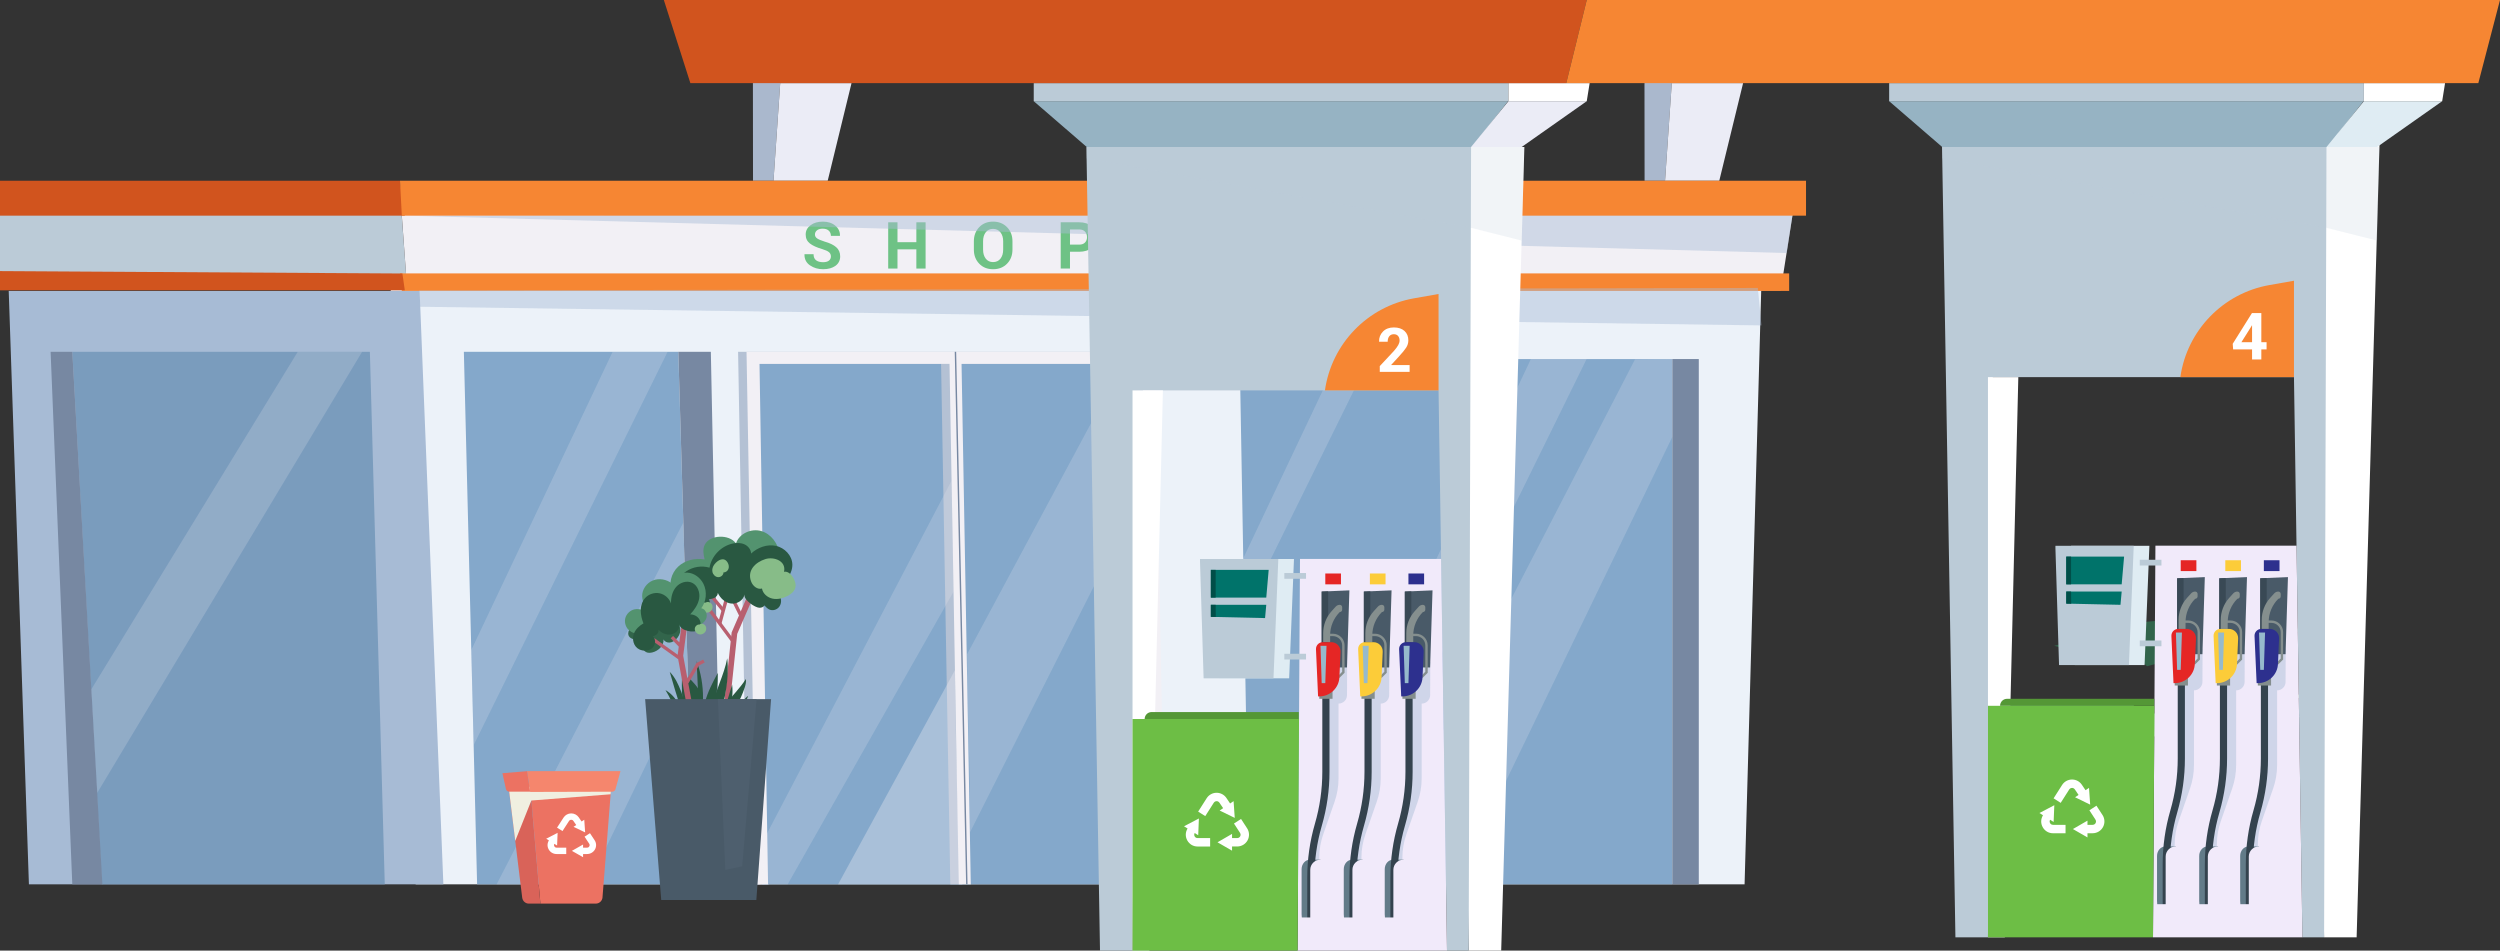 <?xml version="1.0" encoding="UTF-8"?><svg xmlns="http://www.w3.org/2000/svg" viewBox="0 0 1742.34 662.51"><rect x="0" y="0" width="1742.34" height="662.51" fill="#333333" stroke="none"/><defs><style>.cls-1,.cls-2,.cls-3{fill:#f2f0f5;}.cls-4{fill:#f5866d;}.cls-5{fill:#004e48;}.cls-6{fill:#00736a;}.cls-7{fill:#ebecf6;}.cls-8{fill:#ec7262;}.cls-9{fill:#f68633;}.cls-10{fill:#fff;}.cls-11{fill:#f1eafa;}.cls-12{fill:#ecf2f9;}.cls-13{fill:#fccc39;}.cls-14{fill:#e52625;}.cls-15{fill:#96bacc;}.cls-16{fill:#848e8d;}.cls-17{fill:#84a8cb;}.cls-18{fill:#b85f6f;}.cls-19{fill:#b4c1d4;}.cls-20{fill:#32654b;}.cls-21{fill:#32644b;}.cls-22{fill:#858f8e;}.cls-23,.cls-24,.cls-25{fill:#a7bbd5;}.cls-26{fill:#d96359;}.cls-27,.cls-28{fill:#bbcbd7;}.cls-29{fill:#aab8cd;}.cls-30{fill:#d1541e;}.cls-31{fill:#dfecf3;}.cls-32{fill:#6dbe45;}.cls-33{fill:#96b3c3;}.cls-34{fill:#53936f;}.cls-35{fill:#87bc88;}.cls-36{fill:#6ec285;}.cls-37{fill:#549736;}.cls-38{fill:#295841;}.cls-39{fill:#2d308e;}.cls-40{fill:#394955;}.cls-41{fill:#627b88;}.cls-42{fill:#495a68;}.cls-43{fill:#7788a2;}.cls-44{fill:#7a9cbd;}.cls-45{fill:#4e5f6e;}.cls-28{opacity:.21;}.cls-28,.cls-46,.cls-24{mix-blend-mode:multiply;}.cls-46{fill:#f0efe0;}.cls-47{stroke:#34434e;stroke-width:5px;}.cls-47,.cls-48,.cls-49,.cls-50{fill:none;stroke-miterlimit:10;}.cls-24,.cls-25{opacity:.46;}.cls-2{opacity:.19;}.cls-3{opacity:.34;}.cls-48{stroke:#f2f0f5;stroke-width:10px;}.cls-49{stroke:#bbcbd7;stroke-width:4px;}.cls-50{stroke:#7788a2;}.cls-51{isolation:isolate;}</style></defs><g class="cls-51"><g id="green"><path class="cls-35" d="M1384.26,487.92l25.57,31s-6.72-16.79,0-15.95,27.71,6.72,27.71,6.72h10.92l38.32,.34,40.61,8.89,44.5-13.43,31.07-5.88-8.4-9.24,14.27-7.56-86.88,15.76-36.56-2.32,3.5-9.04-15.25,3.16h-68.85l-20.53-2.45Z"/><path class="cls-21" d="M1602.95,439.99l-47.02,10.08c-15.95,2.52-59.62,14.27-59.62,14.27l-13.43-12.6h-45.34l-5.88-1.68,64.89-16.79,66.1-5.88,34.43,5.88,5.88,6.72Z"/></g><g id="shop_building"><polygon class="cls-29" points="524.73 57.94 524.8 125.95 539.08 125.95 544.11 52.9 524.73 57.94"/><polygon class="cls-7" points="539.08 125.95 576.86 125.95 593.46 57.94 543.77 57.94 539.08 125.95"/><polygon class="cls-29" points="1146.1 57.94 1146.17 125.95 1160.44 125.95 1165.48 52.9 1146.1 57.94"/><polygon class="cls-7" points="1160.44 125.95 1198.23 125.95 1214.83 57.94 1165.13 57.94 1160.44 125.95"/><polygon class="cls-12" points="1227.62 196.49 1215.86 616.33 289.69 616.33 272.08 196.66 1227.62 196.49"/><polygon class="cls-27" points="279.61 145.06 283.28 194.98 0 194.98 0 145.06 279.61 145.06"/><polygon class="cls-1" points="278.77 132.67 1251.97 132.67 1241.05 202.36 283.81 202.36 278.77 132.67"/><polygon class="cls-9" points="1246.93 190.56 1246.93 202.75 280.03 202.75 278.77 190.56 1246.93 190.56"/><polygon class="cls-30" points="278.77 125.95 156.18 125.95 0 125.95 0 150.3 282.13 150.3 278.77 125.95"/><polygon class="cls-30" points="280.45 190.61 282.13 202.36 0 202.36 0 188.93 280.45 190.61"/><polygon class="cls-23" points="309 616.33 20.15 616.33 6.07 202.75 292.45 202.75 309 616.33"/><g><polygon class="cls-17" points="1165.48 616.33 1165.48 250.23 864.03 250.23 870.47 616.33 1165.48 616.33"/><rect class="cls-43" x="1165.48" y="250.23" width="18.47" height="366.1"/><polygon class="cls-2" points="1139.48 250.5 950.48 616.33 1014.76 616.33 1165.48 304.48 1165.48 250.23 1139.48 250.5"/><polygon class="cls-2" points="1105.76 250.23 925.66 616.33 893.84 616.33 1066.94 250.23 1105.76 250.23"/><polygon class="cls-2" points="866.48 389.06 867.15 427.08 954.35 250.23 932.27 250.23 866.48 389.06"/></g><polyline class="cls-48" points="531.1 616.33 524.8 250.23 800.22 250.23 806.97 616.33"/><polygon class="cls-17" points="800.22 251.06 524.8 251.06 531.1 616.33 806.97 616.33 800.22 251.06"/><polygon class="cls-19" points="798.46 245.19 514.4 245.19 521.04 616.33 529.41 616.33 523.45 253.58 655.87 253.58 662.3 616.33 670.69 616.33 664.27 253.58 790.22 253.58 796.89 616.33 805.29 616.33 798.46 245.19"/><polygon class="cls-1" points="804.34 245.19 520.28 245.19 526.92 616.33 535.29 616.33 529.33 253.58 661.75 253.58 668.18 616.33 676.57 616.33 670.14 253.58 796.1 253.58 802.77 616.33 811.17 616.33 804.34 245.19"/><line class="cls-50" x1="673.82" y1="616.33" x2="665.89" y2="245.19"/><path class="cls-3" d="M665.61,466.94l-81.51,149.39h84.13c.41-45.01-2.88-104.37-2.62-149.39Z"/><path class="cls-2" d="M782.58,253.58l-108.6,202.41c.03,.19,.06,.38,.06,.59-.02,44.47,2.53,79.19,1.9,123.65l120.07-238.47v-88.17h-13.43Z"/><polygon class="cls-2" points="532.87 584.14 531.1 616.33 548.95 616.33 664.57 412.3 663.19 334.95 532.87 584.14"/><polygon class="cls-17" points="483.66 616.33 472.74 245.19 323.28 245.19 332.51 616.33 483.66 616.33"/><polygon class="cls-43" points="472.74 245.19 495.41 245.19 502.97 616.33 483.66 616.33 472.74 245.19"/><polygon class="cls-2" points="410 616.33 479.46 472.74 476.1 364.42 346.11 616.33 410 616.33"/><polygon class="cls-2" points="328.46 453.03 330.11 519.29 465.26 245.19 426.96 245.19 328.46 453.03"/><polygon class="cls-25" points="292.62 213.79 1227.62 226.79 1225.1 200.68 292.21 202.36 292.62 213.79"/><g><path class="cls-36" d="M579.09,178.75c0-1.24-.44-2.24-1.32-2.99-.88-.75-2.42-1.46-4.62-2.13-3.84-1.11-6.74-2.42-8.7-3.94-1.96-1.52-2.94-3.6-2.94-6.24s1.13-4.8,3.38-6.48c2.25-1.68,5.13-2.51,8.62-2.51s6.43,.94,8.66,2.82,3.31,4.2,3.23,6.96l-.04,.13h-6.27c0-1.49-.5-2.7-1.49-3.62-1-.92-2.39-1.38-4.2-1.38s-3.06,.38-4.01,1.15-1.42,1.75-1.42,2.94c0,1.09,.51,1.99,1.52,2.69,1.01,.7,2.76,1.44,5.24,2.23,3.56,.99,6.25,2.3,8.08,3.92,1.83,1.62,2.75,3.76,2.75,6.4s-1.09,4.94-3.27,6.53c-2.18,1.59-5.05,2.39-8.62,2.39s-6.58-.9-9.19-2.71c-2.61-1.81-3.88-4.34-3.81-7.61l.04-.13h6.29c0,1.92,.59,3.33,1.76,4.22,1.17,.89,2.81,1.34,4.9,1.34,1.76,0,3.1-.36,4.03-1.08,.93-.72,1.4-1.69,1.4-2.9Z"/><path class="cls-36" d="M645.08,187.17h-6.44v-13.4h-13.15v13.4h-6.47v-32.24h6.47v13.86h13.15v-13.86h6.44v32.24Z"/><path class="cls-36" d="M705.62,173.95c0,3.96-1.25,7.23-3.75,9.81-2.5,2.58-5.75,3.87-9.75,3.87s-7.2-1.29-9.68-3.87c-2.48-2.58-3.72-5.85-3.72-9.81v-5.8c0-3.94,1.24-7.21,3.71-9.8,2.47-2.59,5.69-3.89,9.67-3.89s7.25,1.3,9.76,3.89c2.51,2.59,3.76,5.86,3.76,9.8v5.8Zm-6.47-5.83c0-2.51-.63-4.58-1.88-6.19-1.26-1.61-2.98-2.42-5.18-2.42s-3.9,.8-5.12,2.41-1.82,3.67-1.82,6.2v5.86c0,2.56,.61,4.64,1.84,6.26,1.23,1.61,2.93,2.42,5.12,2.42s3.94-.81,5.18-2.42c1.24-1.61,1.86-3.7,1.86-6.26v-5.86Z"/><path class="cls-36" d="M745.71,175.47v11.69h-6.47v-32.24h12.84c3.7,0,6.62,.95,8.75,2.83,2.13,1.89,3.19,4.38,3.19,7.46s-1.06,5.57-3.19,7.44c-2.13,1.87-5.04,2.81-8.75,2.81h-6.38Zm0-4.98h6.38c1.8,0,3.17-.49,4.1-1.47,.93-.98,1.39-2.23,1.39-3.75s-.46-2.83-1.38-3.84c-.92-1.01-2.29-1.52-4.11-1.52h-6.38v10.58Z"/></g><polygon class="cls-44" points="268.16 616.33 257.78 245.19 50.38 245.19 70.98 616.33 268.16 616.33"/><polygon class="cls-43" points="50.38 245.19 35.27 245.19 50.38 616.33 71.37 616.33 50.38 245.19"/><polygon class="cls-2" points="207.49 245.19 63.71 480.3 67.8 552.51 252.36 245.19 207.49 245.19"/><polygon class="cls-24" points="282.13 150.3 1245.25 176.33 1249.63 147.58 282.13 150.3"/><polygon class="cls-9" points="1258.68 125.95 1258.68 150.3 280.05 150.3 278.77 125.95 1258.68 125.95"/></g><g id="column1"><polygon class="cls-33" points="720.45 70.53 757.39 102.44 1026.09 102.44 1051.03 70.53 720.45 70.53"/><polygon class="cls-7" points="1025.25 102.44 1060.52 102.44 1105.86 70.53 1051.28 70.53 1025.25 102.44"/><polygon class="cls-10" points="1014.34 102.44 1023.57 662.51 1046.24 662.51 1062.38 102.44 1014.34 102.44"/><polygon class="cls-27" points="1012.66 102.44 877.42 102.44 757.15 102.44 766.63 662.51 789.3 662.51 792.66 272.06 1002.58 272.06 1008.46 662.51 1023.57 662.51 1025.25 102.44 1012.66 102.44"/><polygon class="cls-10" points="810.47 272.06 801.06 662.51 789.3 662.51 789.3 272.06 810.47 272.06"/><rect class="cls-27" x="720.45" y="57.94" width="330.83" height="12.6"/><polygon class="cls-10" points="1105.86 70.53 1107.88 57.94 1051.28 57.94 1051.28 70.53 1105.86 70.53"/><polygon class="cls-11" points="1004.35 389.55 906.02 389.55 904.34 662.51 1008.46 662.51 1004.35 389.55"/><polygon class="cls-28" points="757.28 110.4 1025.08 158.75 1060.5 167.67 1062.2 102.44 757.39 102.44 757.28 110.4"/></g><g id="number2"><path class="cls-9" d="M1002.58,272.06v-67.17l-17.08,3.01c-32.39,5.72-57.45,31.6-62.11,64.16h79.19Z"/><path class="cls-10" d="M982.43,259.16h-20.82v-4l9.87-10.58c1.42-1.63,2.44-3.01,3.04-4.14s.9-2.17,.9-3.13c0-1.28-.35-2.34-1.04-3.15-.69-.82-1.67-1.23-2.94-1.23-1.41,0-2.48,.48-3.22,1.44s-1.1,2.23-1.1,3.82h-5.95l-.04-.13c-.07-2.75,.83-5.08,2.71-6.99,1.88-1.91,4.41-2.86,7.59-2.86s5.61,.82,7.41,2.45c1.79,1.63,2.69,3.81,2.69,6.54,0,1.84-.51,3.54-1.52,5.1-1.01,1.56-2.69,3.6-5.02,6.13l-5.43,5.91,.04,.1h12.82v4.71Z"/></g><g id="trash"><polygon class="cls-32" points="789.3 501.12 905.33 501.12 904.34 662.51 789.3 662.51 789.3 501.12"/><g><path class="cls-10" d="M832.59,582.87c-.2-.36-.57-1.29,.03-2.32l2.46,1.56,.47-11.69-10.36,5.44,2.47,1.56c-1.58,2.56-1.67,5.65-.21,8.29,1.47,2.67,4.16,4.26,7.2,4.26h8.73v-5.87h-8.73c-1.26,0-1.86-.85-2.06-1.22Z"/><path class="cls-10" d="M869.14,577.25l-4.22-6.5-4.92,3.2,4.22,6.5c.69,1.06,.3,2.04,.1,2.41-.2,.37-.81,1.23-2.07,1.23h-3.59v-2.92l-10.14,5.85,10.14,5.85v-2.92h3.59c3.02,0,5.79-1.65,7.23-4.3,1.44-2.65,1.31-5.87-.33-8.4Z"/><path class="cls-10" d="M849.86,559.42l2.58,3.83-2.42,1.63,10.52,5.14-.81-11.68-2.42,1.63-2.58-3.83c-1.53-2.28-4.08-3.63-6.82-3.63-.04,0-.07,0-.11,0-2.78,.04-5.34,1.46-6.83,3.81l-5.93,9.32,4.95,3.15,5.93-9.32c.62-.97,1.57-1.09,1.96-1.09,.38-.04,1.34,.09,1.98,1.04Z"/></g><path class="cls-37" d="M797.74,501.12h0c0-2.69,2.18-4.87,4.87-4.87h102.56v4.87h-107.48"/></g><g id="monitor"><g><polygon class="cls-31" points="847.24 391.29 849.76 472.74 898.46 472.74 901.82 389.61 847.24 389.61 847.24 391.29"/><polygon class="cls-27" points="836.32 391.29 838.84 472.74 887.54 472.74 890.9 389.61 836.32 389.61 836.32 391.29"/><line class="cls-49" x1="895.1" y1="401.37" x2="910.22" y2="401.37"/><line class="cls-49" x1="895.1" y1="457.63" x2="910.22" y2="457.63"/></g><polygon class="cls-6" points="843.88 397.17 843.88 416.48 882.51 416.48 884.19 397.17 843.88 397.17"/><polygon class="cls-6" points="843.88 421.52 882.51 421.52 881.67 430.76 843.88 429.92 843.88 421.52"/><polygon class="cls-5" points="847.24 397.17 847.24 416.48 843.88 416.48 843.88 397.17 845.56 397.17 847.24 397.17"/><polygon class="cls-5" points="847.24 421.52 847.31 429.99 843.88 429.92 843.88 421.52 847.24 421.52"/></g><g id="hoses"><path class="cls-24" d="M938.88,461.34l-.1,23.15c-.01,3.25-2.65,5.88-5.9,5.88h0v52.06c0,5.56-.93,11.08-2.76,16.33l-7.92,22.76c-1.83,5.25-2.76,10.77-2.76,16.33h0v5.04h-5.48l2.11-16.88,8.41-28.46v-45.93l-.84-35.52,6.72-12.6,8.52-2.16Z"/><path class="cls-24" d="M968.27,461.34l-.1,23.15c-.01,3.25-2.65,5.88-5.9,5.88h0v52.06c0,5.56-.93,11.08-2.76,16.33l-7.92,22.76c-1.83,5.25-2.76,10.77-2.76,16.33h0v5.04h-5.48l2.11-16.88,8.41-28.46v-45.93l-.84-35.52,6.72-12.6,8.52-2.16Z"/><path class="cls-24" d="M996.82,461.34l-.1,23.15c-.01,3.25-2.65,5.88-5.9,5.88h0v52.06c0,5.56-.93,11.08-2.76,16.33l-7.92,22.76c-1.83,5.25-2.76,10.77-2.76,16.33h0v5.04h-5.48l2.11-16.88,8.41-28.46v-45.93l-.84-35.52,6.72-12.6,8.52-2.16Z"/><g><polygon class="cls-42" points="921.13 412.28 921.13 465.18 938.76 465.18 940.44 411.44 921.13 412.28"/><polygon class="cls-40" points="925.65 412.09 925.65 465.18 921.13 465.18 921.13 412.28 925.65 412.09"/><path class="cls-41" d="M912.93,599.15c-3.2,0-5.8,2.96-5.8,6.62v31.29l.56,9.49-1.16-.69c0,.25-.03,.47-.07,.69h13.83v-47.4h-7.36Z"/><path class="cls-22" d="M922.16,447.55v-6.27c0-5.69,2.12-11.18,5.94-15.4l2.82-3.12c.72-.79,1.74-1.24,2.81-1.24h0c.93,0,1.68,.75,1.68,1.68v1.68c0,.93-.75,1.68-1.68,1.68h0c-4.3,4.3-6.72,10.13-6.72,16.22v4.77h-4.85Z"/><path class="cls-47" d="M924.07,485.34v52.57c0,12.47-1.77,24.88-5.25,36.85h0c-3.48,11.98-5.25,24.38-5.25,36.85v28.22"/><path class="cls-22" d="M933.48,472.49l-1.19-1.19,3.11-3.11v-18.4c0-3.56-2.89-6.45-6.45-6.45h-4.47v-1.68h4.47c4.48,0,8.13,3.65,8.13,8.13v19.09l-3.6,3.6Z"/><polyline class="cls-16" points="919.45 485.34 919.45 487.02 928.69 487.02 928.69 480.3 919.45 484.5"/><path class="cls-14" d="M918.61,485.34l-1.46-32.84c-.12-2.7,2.03-4.95,4.73-4.95h5.93c3.68,0,6.62,3.07,6.46,6.75l-.79,17.69c-.33,7.47-6.48,13.35-13.96,13.35h-.91Z"/><polygon class="cls-15" points="920.29 450.07 924.49 450.07 923.65 476.1 921.13 476.1 920.29 450.07"/><path class="cls-11" d="M907.28,639.42h5.88v-33.23c0-3.88,3.15-7.03,7.03-7.03h8.92v50.34h-23.51v-10.08h1.68Z"/></g><g><polygon class="cls-42" points="950.52 412.28 950.52 465.18 968.15 465.18 969.83 411.44 950.52 412.28"/><polygon class="cls-40" points="955.04 412.09 955.04 465.18 950.52 465.18 950.52 412.28 955.04 412.09"/><path class="cls-41" d="M942.32,599.15c-3.2,0-5.8,2.96-5.8,6.62v31.29l.56,9.49-1.16-.69c0,.25-.03,.47-.07,.69h13.83v-47.4h-7.36Z"/><path class="cls-22" d="M951.55,447.55v-6.27c0-5.69,2.12-11.18,5.94-15.4l2.82-3.12c.72-.79,1.74-1.24,2.81-1.24h0c.93,0,1.68,.75,1.68,1.68v1.68c0,.93-.75,1.68-1.68,1.68h0c-4.3,4.3-6.72,10.13-6.72,16.22v4.77h-4.85Z"/><path class="cls-47" d="M953.46,485.34v52.57c0,12.47-1.77,24.88-5.25,36.85h0c-3.48,11.98-5.25,24.38-5.25,36.85v28.22"/><path class="cls-22" d="M962.87,472.49l-1.19-1.19,3.11-3.11v-18.4c0-3.56-2.89-6.45-6.45-6.45h-4.47v-1.68h4.47c4.48,0,8.13,3.65,8.13,8.13v19.09l-3.6,3.6Z"/><polyline class="cls-16" points="948.84 485.34 948.84 487.02 958.08 487.02 958.08 480.3 948.84 484.5"/><path class="cls-13" d="M948,485.34l-1.46-32.84c-.12-2.7,2.03-4.95,4.73-4.95h5.93c3.68,0,6.62,3.07,6.46,6.75l-.79,17.69c-.33,7.47-6.48,13.35-13.96,13.35h-.91Z"/><polygon class="cls-15" points="949.68 450.07 953.88 450.07 953.04 476.1 950.52 476.1 949.68 450.07"/><path class="cls-11" d="M936.67,639.42h5.88v-33.23c0-3.88,3.15-7.03,7.03-7.03h8.92v50.34h-23.51v-10.08h1.68Z"/></g><g><polygon class="cls-42" points="979.07 412.28 979.07 465.18 996.7 465.18 998.38 411.44 979.07 412.28"/><polygon class="cls-40" points="983.59 412.09 983.59 465.18 979.07 465.18 979.07 412.28 983.59 412.09"/><path class="cls-41" d="M970.87,599.15c-3.2,0-5.8,2.96-5.8,6.62v31.29l.56,9.49-1.16-.69c0,.25-.03,.47-.07,.69h13.83v-47.4h-7.36Z"/><path class="cls-22" d="M980.09,447.55v-6.27c0-5.69,2.12-11.18,5.94-15.4l2.82-3.12c.72-.79,1.74-1.24,2.81-1.24h0c.93,0,1.68,.75,1.68,1.68v1.68c0,.93-.75,1.68-1.68,1.68h0c-4.3,4.3-6.72,10.13-6.72,16.22v4.77h-4.85Z"/><path class="cls-47" d="M982.01,485.34v52.57c0,12.47-1.77,24.88-5.25,36.85h0c-3.48,11.98-5.25,24.38-5.25,36.85v28.22"/><path class="cls-22" d="M991.42,472.49l-1.19-1.19,3.11-3.11v-18.4c0-3.56-2.89-6.45-6.45-6.45h-4.47v-1.68h4.47c4.48,0,8.13,3.65,8.13,8.13v19.09l-3.6,3.6Z"/><polyline class="cls-16" points="977.39 485.34 977.39 487.02 986.63 487.02 986.63 480.3 977.39 484.5"/><path class="cls-39" d="M976.55,485.34l-1.46-32.84c-.12-2.7,2.03-4.95,4.73-4.95h5.93c3.68,0,6.62,3.07,6.46,6.75l-.79,17.69c-.33,7.47-6.48,13.35-13.96,13.35h-.91Z"/><polygon class="cls-15" points="978.23 450.07 982.43 450.07 981.59 476.1 979.07 476.1 978.23 450.07"/><path class="cls-11" d="M965.21,639.42h5.88v-33.23c0-3.88,3.15-7.03,7.03-7.03h8.92v50.34h-23.51v-10.08h1.68Z"/></g><rect class="cls-14" x="923.65" y="399.69" width="10.92" height="7.56"/><rect class="cls-13" x="954.72" y="399.69" width="10.92" height="7.56"/><rect class="cls-39" x="981.59" y="399.69" width="10.92" height="7.56"/></g><g id="column2"><polygon class="cls-10" points="1610.51 93.2 1619.75 653.27 1642.42 653.27 1658.56 93.2 1610.51 93.2"/><polygon class="cls-27" points="1608.83 93.2 1473.6 93.2 1353.32 93.2 1362.8 653.27 1385.48 653.27 1388.83 262.82 1598.75 262.82 1604.63 653.27 1619.75 653.27 1621.43 93.2 1608.83 93.2"/><polygon class="cls-10" points="1406.64 262.82 1397.23 653.27 1385.48 653.27 1385.48 262.82 1406.64 262.82"/><polygon class="cls-11" points="1600.52 380.31 1502.19 380.31 1500.51 653.27 1604.63 653.27 1600.52 380.31"/><path class="cls-9" d="M1598.75,262.82v-67.17l-17.08,3.01c-32.39,5.72-57.45,31.6-62.11,64.16h79.19Z"/><path class="cls-10" d="M1576,238.49h3.66v5h-3.66v7.02h-6.46v-7.02h-13.19l-.29-3.89,13.41-21.43h6.53v20.32Zm-13.9,0h7.44v-11.66l-.13-.04-.51,.91-6.79,10.79Z"/><polygon class="cls-33" points="1316.62 70.53 1353.57 102.44 1622.27 102.44 1647.2 70.53 1316.62 70.53"/><polygon class="cls-31" points="1621.43 102.44 1656.69 102.44 1702.04 70.53 1647.46 70.53 1621.43 102.44"/><rect class="cls-27" x="1316.62" y="57.94" width="330.83" height="12.6"/><polygon class="cls-10" points="1702.04 70.53 1704.05 57.94 1647.46 57.94 1647.46 70.53 1702.04 70.53"/><polygon class="cls-28" points="1353.45 110.4 1621.26 158.75 1656.68 167.67 1658.37 102.44 1353.57 102.44 1353.45 110.4"/></g><g id="trash2"><polygon class="cls-32" points="1385.48 491.89 1501.5 491.89 1500.51 653.27 1385.48 653.27 1385.48 491.89"/><g><path class="cls-10" d="M1428.76,573.63c-.2-.36-.57-1.29,.03-2.32l2.46,1.56,.47-11.69-10.36,5.44,2.47,1.56c-1.58,2.56-1.67,5.65-.21,8.29,1.47,2.67,4.16,4.26,7.2,4.26h8.73v-5.87h-8.73c-1.26,0-1.86-.85-2.06-1.22Z"/><path class="cls-10" d="M1465.31,568.02l-4.22-6.5-4.92,3.2,4.22,6.5c.69,1.06,.3,2.04,.1,2.41-.2,.37-.81,1.23-2.07,1.23h-3.59v-2.92l-10.14,5.85,10.14,5.85v-2.92h3.59c3.02,0,5.79-1.65,7.23-4.3,1.44-2.65,1.31-5.87-.33-8.4Z"/><path class="cls-10" d="M1446.04,550.18l2.58,3.83-2.42,1.63,10.52,5.14-.81-11.68-2.42,1.63-2.58-3.83c-1.53-2.28-4.08-3.63-6.82-3.63-.04,0-.07,0-.11,0-2.78,.04-5.34,1.46-6.83,3.81l-5.93,9.32,4.95,3.15,5.93-9.32c.62-.97,1.57-1.09,1.96-1.09,.38-.04,1.34,.09,1.98,1.04Z"/></g><path class="cls-37" d="M1393.92,491.89h0c0-2.69,2.18-4.87,4.87-4.87h102.56v4.87h-107.48"/></g><g id="monitor2"><g><polygon class="cls-31" points="1443.41 382.06 1445.93 463.5 1494.63 463.5 1497.99 380.38 1443.41 380.38 1443.41 382.06"/><polygon class="cls-27" points="1432.5 382.06 1435.02 463.5 1483.72 463.5 1487.08 380.38 1432.5 380.38 1432.5 382.06"/><line class="cls-49" x1="1491.28" y1="392.13" x2="1506.39" y2="392.13"/><line class="cls-49" x1="1491.28" y1="448.39" x2="1506.39" y2="448.39"/></g><polygon class="cls-6" points="1440.05 387.93 1440.05 407.25 1478.68 407.25 1480.36 387.93 1440.05 387.93"/><polygon class="cls-6" points="1440.05 412.28 1478.68 412.28 1477.84 421.52 1440.05 420.68 1440.05 412.28"/><polygon class="cls-5" points="1443.41 387.93 1443.41 407.25 1440.05 407.25 1440.05 387.93 1441.73 387.93 1443.41 387.93"/><polygon class="cls-5" points="1443.41 412.28 1443.49 420.76 1440.05 420.68 1440.05 412.28 1443.41 412.28"/></g><g id="hoses2"><path class="cls-24" d="M1535.06,452.11l-.1,23.15c-.01,3.25-2.65,5.88-5.9,5.88h0v52.06c0,5.56-.93,11.08-2.76,16.33l-7.92,22.76c-1.83,5.25-2.76,10.77-2.76,16.33h0v5.04h-5.48l2.11-16.88,8.41-28.46v-45.93l-.84-35.52,6.72-12.6,8.52-2.16Z"/><path class="cls-24" d="M1564.45,452.11l-.1,23.15c-.01,3.25-2.65,5.88-5.9,5.88h0v52.06c0,5.56-.93,11.08-2.76,16.33l-7.92,22.76c-1.83,5.25-2.76,10.77-2.76,16.33h0v5.04h-5.48l2.11-16.88,8.41-28.46v-45.93l-.84-35.52,6.72-12.6,8.52-2.16Z"/><path class="cls-24" d="M1593,452.11l-.1,23.15c-.01,3.25-2.65,5.88-5.9,5.88h0v52.06c0,5.56-.93,11.08-2.76,16.33l-7.92,22.76c-1.83,5.25-2.76,10.77-2.76,16.33h0v5.04h-5.48l2.11-16.88,8.41-28.46v-45.93l-.84-35.52,6.72-12.6,8.52-2.16Z"/><g><polygon class="cls-42" points="1517.31 403.05 1517.31 455.95 1534.94 455.95 1536.62 402.21 1517.31 403.05"/><polygon class="cls-40" points="1521.82 402.85 1521.82 455.95 1517.31 455.95 1517.31 403.05 1521.82 402.85"/><path class="cls-41" d="M1509.11,589.92c-3.2,0-5.8,2.96-5.8,6.62v31.29l.56,9.49-1.16-.69c0,.25-.03,.47-.07,.69h13.83v-47.4h-7.36Z"/><path class="cls-22" d="M1518.33,438.31v-6.27c0-5.69,2.12-11.18,5.94-15.4l2.82-3.12c.72-.79,1.74-1.24,2.81-1.24h0c.93,0,1.68,.75,1.68,1.68v1.68c0,.93-.75,1.68-1.68,1.68h0c-4.3,4.3-6.72,10.13-6.72,16.22v4.77h-4.85Z"/><path class="cls-47" d="M1520.24,476.1v52.57c0,12.47-1.77,24.88-5.25,36.85h0c-3.48,11.98-5.25,24.38-5.25,36.85v28.22"/><path class="cls-22" d="M1529.65,463.26l-1.19-1.19,3.11-3.11v-18.4c0-3.56-2.89-6.45-6.45-6.45h-4.47v-1.68h4.47c4.48,0,8.13,3.65,8.13,8.13v19.09l-3.6,3.6Z"/><polyline class="cls-16" points="1515.63 476.1 1515.63 477.78 1524.86 477.78 1524.86 471.06 1515.63 475.26"/><path class="cls-14" d="M1514.79,476.1l-1.46-32.84c-.12-2.7,2.03-4.95,4.73-4.95h5.93c3.68,0,6.62,3.07,6.46,6.75l-.79,17.69c-.33,7.47-6.48,13.35-13.96,13.35h-.91Z"/><polygon class="cls-15" points="1516.47 440.83 1520.66 440.83 1519.82 466.86 1517.31 466.86 1516.47 440.83"/><path class="cls-11" d="M1503.45,630.18h5.88v-33.23c0-3.88,3.15-7.03,7.03-7.03h8.92v50.34h-23.51v-10.08h1.68Z"/></g><g><polygon class="cls-42" points="1546.69 403.05 1546.69 455.95 1564.33 455.95 1566.01 402.21 1546.69 403.05"/><polygon class="cls-40" points="1551.21 402.85 1551.21 455.95 1546.69 455.95 1546.69 403.05 1551.21 402.85"/><path class="cls-41" d="M1538.5,589.92c-3.2,0-5.8,2.96-5.8,6.62v31.29l.56,9.49-1.16-.69c0,.25-.03,.47-.07,.69h13.83v-47.4h-7.36Z"/><path class="cls-22" d="M1547.72,438.31v-6.27c0-5.69,2.12-11.18,5.94-15.4l2.82-3.12c.72-.79,1.74-1.24,2.81-1.24h0c.93,0,1.68,.75,1.68,1.68v1.68c0,.93-.75,1.68-1.68,1.68h0c-4.3,4.3-6.72,10.13-6.72,16.22v4.77h-4.85Z"/><path class="cls-47" d="M1549.63,476.1v52.57c0,12.47-1.77,24.88-5.25,36.85h0c-3.48,11.98-5.25,24.38-5.25,36.85v28.22"/><path class="cls-22" d="M1559.04,463.26l-1.19-1.19,3.11-3.11v-18.4c0-3.56-2.89-6.45-6.45-6.45h-4.47v-1.68h4.47c4.48,0,8.13,3.65,8.13,8.13v19.09l-3.6,3.6Z"/><polyline class="cls-16" points="1545.01 476.1 1545.01 477.78 1554.25 477.78 1554.25 471.06 1545.01 475.26"/><path class="cls-13" d="M1544.18,476.1l-1.46-32.84c-.12-2.7,2.03-4.95,4.73-4.95h5.93c3.68,0,6.62,3.07,6.46,6.75l-.79,17.69c-.33,7.47-6.48,13.35-13.96,13.35h-.91Z"/><polygon class="cls-15" points="1545.85 440.83 1550.05 440.83 1549.21 466.86 1546.69 466.86 1545.85 440.83"/><path class="cls-11" d="M1532.84,630.18h5.88v-33.23c0-3.88,3.15-7.03,7.03-7.03h8.92v50.34h-23.51v-10.08h1.68Z"/></g><g><polygon class="cls-42" points="1575.24 403.05 1575.24 455.95 1592.88 455.95 1594.56 402.21 1575.24 403.05"/><polygon class="cls-40" points="1579.76 402.85 1579.76 455.95 1575.24 455.95 1575.24 403.05 1579.76 402.85"/><path class="cls-41" d="M1567.05,589.92c-3.2,0-5.8,2.96-5.8,6.62v31.29l.56,9.49-1.16-.69c0,.25-.03,.47-.07,.69h13.83v-47.4h-7.36Z"/><path class="cls-22" d="M1576.27,438.31v-6.27c0-5.69,2.12-11.18,5.94-15.4l2.82-3.12c.72-.79,1.74-1.24,2.81-1.24h0c.93,0,1.68,.75,1.68,1.68v1.68c0,.93-.75,1.68-1.68,1.68h0c-4.3,4.3-6.72,10.13-6.72,16.22v4.77h-4.85Z"/><path class="cls-47" d="M1578.18,476.1v52.57c0,12.47-1.77,24.88-5.25,36.85h0c-3.48,11.98-5.25,24.38-5.25,36.85v28.22"/><path class="cls-22" d="M1587.59,463.26l-1.19-1.19,3.11-3.11v-18.4c0-3.56-2.89-6.45-6.45-6.45h-4.47v-1.68h4.47c4.48,0,8.13,3.65,8.13,8.13v19.09l-3.6,3.6Z"/><polyline class="cls-16" points="1573.56 476.1 1573.56 477.78 1582.8 477.78 1582.8 471.06 1573.56 475.26"/><path class="cls-39" d="M1572.72,476.1l-1.46-32.84c-.12-2.7,2.03-4.95,4.73-4.95h5.93c3.68,0,6.62,3.07,6.46,6.75l-.79,17.69c-.33,7.47-6.48,13.35-13.96,13.35h-.91Z"/><polygon class="cls-15" points="1574.4 440.83 1578.6 440.83 1577.76 466.86 1575.24 466.86 1574.4 440.83"/><path class="cls-11" d="M1561.39,630.18h5.88v-33.23c0-3.88,3.15-7.03,7.03-7.03h8.92v50.34h-23.51v-10.08h1.68Z"/></g><rect class="cls-14" x="1519.82" y="390.45" width="10.92" height="7.56"/><rect class="cls-13" x="1550.89" y="390.45" width="10.92" height="7.56"/><rect class="cls-39" x="1577.76" y="390.45" width="10.92" height="7.56"/></g><g id="roof"><polygon class="cls-30" points="462.66 0 481.14 57.94 1091.59 57.94 1105.86 0 462.66 0"/><polygon class="cls-9" points="1105.86 0 1742.34 0 1727.23 57.94 1091.59 57.94 1105.86 0"/></g><g id="flowerpot"><g><g><path class="cls-34" d="M532.74,410.21c1.78-.89,3.17-2.4,4.39-3.98,4.4-5.72,7.07-13.02,6.16-20.18s-5.87-13.95-12.8-15.95c-6.94-2-15.36,1.78-17.55,8.65-2.48-3.47-7.09-4.85-11.35-4.69-4.15,.16-8.61,1.9-10.44,5.62-1.53,3.12-.89,6.83-.09,10.22-6.52-1.14-13.66,.51-18.47,5.05s-6.83,12.1-4.17,18.16c2.66,6.06,10.25,9.72,16.42,7.33,3.33-1.29,5.89-3.99,8.04-6.83,1.49-1.96,2.83-4.03,4.03-6.18,.69-1.24,1.69-2.72,3.1-2.52,.54,.07,1.01,.4,1.46,.71,3.56,2.46,7.3,4.78,11.47,5.98,3.71,1.07,6.83,.68,10.52,0,3.07-.56,6.37,.08,9.3-1.38Z"/><polygon class="cls-18" points="506.62 509.5 513.8 441.76 526.87 411.65 523.22 410.07 509.91 440.74 509.88 441.04 502.66 509.08 506.62 509.5"/><rect class="cls-18" x="501.57" y="422.27" width="2.39" height="27.58" transform="translate(-160.87 386) rotate(-36.62)"/><polygon class="cls-18" points="502.71 435.06 507.52 417.4 511.82 413.35 510.18 411.61 505.4 416.12 500.4 434.44 502.71 435.06"/><rect class="cls-18" x="512.98" y="418.66" width="2.39" height="11.81" transform="translate(-135.15 272.88) rotate(-26.4)"/><rect class="cls-18" x="498.1" y="412.08" width="2.39" height="15.04" transform="translate(-152.89 415.98) rotate(-39.73)"/><path class="cls-38" d="M518.83,414.41c-.74,4.05-5.24,6.74-9.33,6.22-4.09-.52-7.51-3.67-9.23-7.41,.05,1.41-.96,2.68-2.19,3.36s-2.67,.88-4.06,1.07c2.03,3.35,.01,8.18-3.57,9.76s-7.99,.32-10.83-2.39c-2.24-2.14-3.69-5.47-2.59-8.37-3.53-1.39-5.46-5.56-4.96-9.31s3.04-7.01,6.17-9.15c4.67-3.2,10.8-4.17,16.24-2.57,1.41-8.21,8.23-15.21,16.4-16.85,2.69-.54,5.58-.51,8.06,.65s4.46,3.62,4.52,6.36c4.59-4.24,11.12-6.66,17.24-5.36,6.12,1.29,11.4,6.76,11.52,13.01,.08,3.73-1.58,7.33-3.89,10.26-2.34,2.97-5.77,4.98-8.1,7.74,1.63,1.2,3.06,3.17,3.72,5.08,.77,2.22,.41,4.84-1.1,6.64s-4.17,2.6-6.36,1.77c-1.52-.58-2.68-1.82-3.78-3.02-.6,1.24-2.15,1.71-3.53,1.67-2.98-.1-11-5.42-10.32-9.13Z"/><path class="cls-35" d="M546.41,398.5c2.55-.53,4.88,1.61,6.24,3.83,1.38,2.24,2.32,4.98,1.57,7.5-.76,2.59-3.13,4.39-5.54,5.61-3.2,1.6-6.88,2.51-10.37,1.74-3.49-.77-6.68-3.5-7.26-7.03-3.08,.95-6.28-1.64-7.47-4.63-3.16-7.9,2.9-13.69,9.87-15.88,5.86-1.84,14.7,1.26,12.96,8.85Z"/><path class="cls-35" d="M507.19,392.21c.73,1.3,1.01,2.92,.48,4.32s-1.95,2.49-3.44,2.38c.02,1.89-1.9,3.46-3.78,3.33s-3.48-1.72-3.91-3.56,.18-3.82,1.33-5.31c2.4-3.12,6.81-5.65,9.32-1.16Z"/><path class="cls-35" d="M491.54,420.24c1.32-1.38,3.91-.58,4.73,1.14,.81,1.7,.13,3.94-1.44,4.96s-3.84,.77-5.2-.52c-1.05-1-1.54-2.62-1.03-3.98s2.13-2.26,3.51-1.81"/></g><g><path class="cls-38" d="M503.07,492.74c1.24-4.24,2.13-8.59,2.2-13.18-.02,1.02-1.42,2.94-1.86,3.9-.64,1.42-1.26,2.85-1.84,4.29-.66,1.64-1.28,3.31-1.85,4.99h3.35Z"/><path class="cls-38" d="M496.08,519.76c1.24-6.3,3.24-12.53,5.06-18.69,4.05-13.74,7.27-28.07,5.68-42.31-2.2,11.87-8.29,22.71-10.91,34.49-1.93,8.68-1.92,17.61-1.26,26.51h1.43Z"/><path class="cls-38" d="M497.7,492.74c1.73-7.79,2.6-15.77,2.55-23.75-3.56,6.62-7.12,13.34-8.96,20.63-.26,1.03-.48,2.07-.66,3.13h7.07Z"/><path class="cls-38" d="M490.22,492.74c-.09-3.26-.58-6.55-1.87-9.55-1.92-4.48-5.47-8.03-8.93-11.47-.5,6.28-.87,12.57-1.11,18.87-.03,.72-.05,1.43-.07,2.15h11.98Z"/><path class="cls-38" d="M480.78,480.73c.08,2.76,.09,5.52,.13,8.27,.02,1.24,.04,2.49,.07,3.73h3.65c-.15-6.85-1.32-13.68-4.36-19.88,.93,1.9,.45,5.77,.51,7.87Z"/><path class="cls-38" d="M478.21,492.74c-1.01-3.67-2.18-7.28-3.54-10.83-1.89-4.95-4.19-9.87-7.9-13.66,2.36,8.2,4.73,16.39,7.4,24.49h4.04Z"/><path class="cls-38" d="M512.72,492.74c2.66-4.27,4.79-8.86,6.32-13.65,.61-1.9,1.13-3.91,.79-5.87-4.08,6.46-9.72,11.78-14.3,17.89-.4,.53-.78,1.08-1.16,1.63h8.34Z"/><path class="cls-38" d="M485.72,465.49c.11,1.84,.19,3.69,.27,5.53,.16,3.63,.29,7.26,.46,10.89,.17,3.59,.34,7.22,.63,10.83h2.51c.2-2.03,.36-4.06,.37-6.12,.07-8.94-1.49-17.9-4.6-26.29,.53,1.42,.26,3.62,.34,5.15Z"/><path class="cls-38" d="M476.46,492.74h4.37c-.02-.95-.04-1.89-.09-2.83-.39-7.86-2.18-15.64-5.26-22.88-.27,7.08-.55,14.19,.27,21.22,.17,1.5,.41,3,.7,4.49Z"/><path class="cls-38" d="M469.71,492.74h4.26c-2.2-4.83-5.57-9.2-10.17-11.79,1.64,2.7,3.13,5.5,4.44,8.37,.51,1.12,1,2.27,1.47,3.41Z"/><path class="cls-38" d="M517.97,492.74c1.38-2.49,2.54-5.1,3.47-7.79-1.25,.84-2.29,1.97-3.3,3.09-1.4,1.55-2.78,3.11-4.12,4.71h3.95Z"/><path class="cls-38" d="M508.96,492.74c1.32-5.13,1.97-10.36,1.28-15.59-1.45,5.23-3.16,10.41-4.85,15.59h3.56Z"/></g><g><path class="cls-20" d="M441.88,445.57c1.94,.42,3.96,.08,5.92-.25-.26,1.66-.51,3.36-.24,5.02s1.14,3.31,2.63,4.1c1.37,.72,3.03,.62,4.53,.24,4.2-1.05,8.09-4.79,7.7-9.1,.7,1.54,2.51,2.37,4.19,2.26s3.23-1.02,4.46-2.18c1.78-1.68,3.03-4.02,3.06-6.47,.05-4.2-3.54-7.79-7.58-8.91-4.04-1.12-8.38-.25-12.35,1.11-3.03,1.04-6.57,2.77-7.48,6.13,1.79-5.12-4.37-2.92-6.14-1.31-3.36,3.05-4.42,8.12,1.3,9.35Z"/><path class="cls-34" d="M488.71,423.94c3.6-4.79,4.23-11.64,1.56-17.01-2.13-4.28-6.43-7.58-11.2-7.85s-9.7,2.94-10.79,7.59c-3.67-2.93-8.92-3.88-13.28-2.12s-7.55,6.26-7.46,10.96c.08,4.65,3.03,8.69,5.85,12.38-3.36-2-7.16-3.98-11-3.25-3.21,.61-5.94,3.25-6.66,6.44s.62,6.74,3.26,8.67c1.96,1.43,4.41,1.94,6.79,2.42-1.71,.85-1.77,3.6-.3,4.83,4.23,3.56,6.64-3.28,7.74-6.12,.71-1.83,1.29-3.7,1.73-5.59,.26-1.1,.7-2.44,1.84-2.63,.44-.07,.87,.06,1.29,.18,3.53,1.07,7.07,1.67,10.69,2.16s6.94,2.39,10.58,2.66c1.97,.14,3.94-.29,5.81-.93,2.91-1,5.84-2.73,7.01-5.58s-.39-6.85-3.45-7.18Z"/><polygon class="cls-18" points="487.04 463.89 491.16 461.71 490.07 459.65 485.36 462.13 479.07 472.85 476.15 457.01 479.48 431.38 475.62 430.88 473.44 447.69 469.1 443.21 467.42 444.83 473.05 450.65 472.31 456.33 456.12 444.77 454.77 446.67 472.52 459.35 472.6 459.23 482.01 510.15 485.84 509.45 479.69 476.19 479.79 476.25 487.04 463.89"/><path class="cls-38" d="M473.53,435.28c.34,3.22-2.55,6.3-5.83,6.88s-6.65-.96-8.83-3.36c.36,1.04-.14,2.24-.94,3.04s-1.87,1.29-2.91,1.77c2.33,2.03,1.85,6.13-.57,8.17s-6.13,2.14-8.94,.79c-4-1.93-5.27-7.22-3.67-11.15,1.22-3.02,3.77-5.33,6.6-6.95-2.32-5.74-3.02-12.94,1.08-17.58,2.47-2.8,6.48-4.15,10.14-3.4s6.82,3.56,7.99,7.11c-.09-4.12,.86-8.42,3.56-11.53,2.7-3.11,7.4-4.67,11.13-2.91,3.89,1.83,5.63,6.72,4.93,10.96s-3.34,7.91-6.26,11.07c2.58-.02,5.19,1.32,6.46,3.56s1.01,5.32-.79,7.16c-2.7,2.76-12.68,.61-13.12-3.62Z"/><path class="cls-35" d="M487.88,435.37c-1.75-.64-3.69,1.18-3.67,3.04,.02,1.84,1.58,3.52,3.41,3.74s3.71-.98,4.35-2.7c.49-1.33,.23-2.97-.81-3.94-1.04-.97-2.84-1.07-3.86-.08"/></g></g><polygon class="cls-42" points="527.12 627.24 460.83 627.24 449.62 487.27 537.4 487.27 527.12 627.24"/><polyline class="cls-45" points="527.29 487.27 517.24 603.73 505.49 606.25 500.34 487.27 527.29 487.27"/></g><g id="trash_can"><g><path class="cls-8" d="M419.9,625.44l6.1-77.25h-56.53l7.16,81.57h38.6c2.45,0,4.48-1.88,4.68-4.32Z"/><path class="cls-26" d="M369.47,548.19h-15.03l9.51,77.46c.29,2.35,2.29,4.12,4.65,4.12h8.02l-7.16-81.57"/><g><path class="cls-10" d="M386.34,589.85c-.15-.27-.44-.97,.03-1.75l1.89,1.18,.36-8.85-7.96,4.11,1.9,1.18c-1.22,1.93-1.28,4.27-.16,6.27,1.13,2.02,3.2,3.22,5.53,3.22h6.71v-4.44h-6.71c-.97,0-1.43-.64-1.59-.92Z"/><path class="cls-10" d="M414.42,585.6l-3.25-4.92-3.78,2.42,3.25,4.92c.53,.8,.23,1.54,.07,1.82-.15,.28-.62,.93-1.59,.93h-2.76v-2.21l-7.79,4.43,7.79,4.43v-2.21h2.76c2.32,0,4.45-1.25,5.55-3.25,1.11-2.01,1.01-4.44-.26-6.36Z"/><path class="cls-10" d="M399.61,572.11l1.98,2.9-1.86,1.23,8.08,3.89-.62-8.83-1.86,1.23-1.98-2.9c-1.18-1.72-3.13-2.75-5.24-2.75h-.08c-2.14,.03-4.1,1.11-5.25,2.88l-4.56,7.05,3.8,2.38,4.56-7.05c.47-.73,1.21-.82,1.5-.82,.29-.03,1.03,.07,1.52,.79Z"/></g><polygon class="cls-46" points="425.57 553.56 370.32 557.91 359.09 586.07 354.44 548.19 426 548.19 425.57 553.56"/><path class="cls-4" d="M428.86,550.33l3.58-12.88h-65.12l2.15,14.48,57.08-.16c.98,0,1.88-.56,2.32-1.44h0Z"/><path class="cls-8" d="M367.32,537.45l-17.17,1.43,2.44,11c.24,1.1,1.22,1.88,2.35,1.88h14.53l-2.15-14.31Z"/></g></g></g></svg>